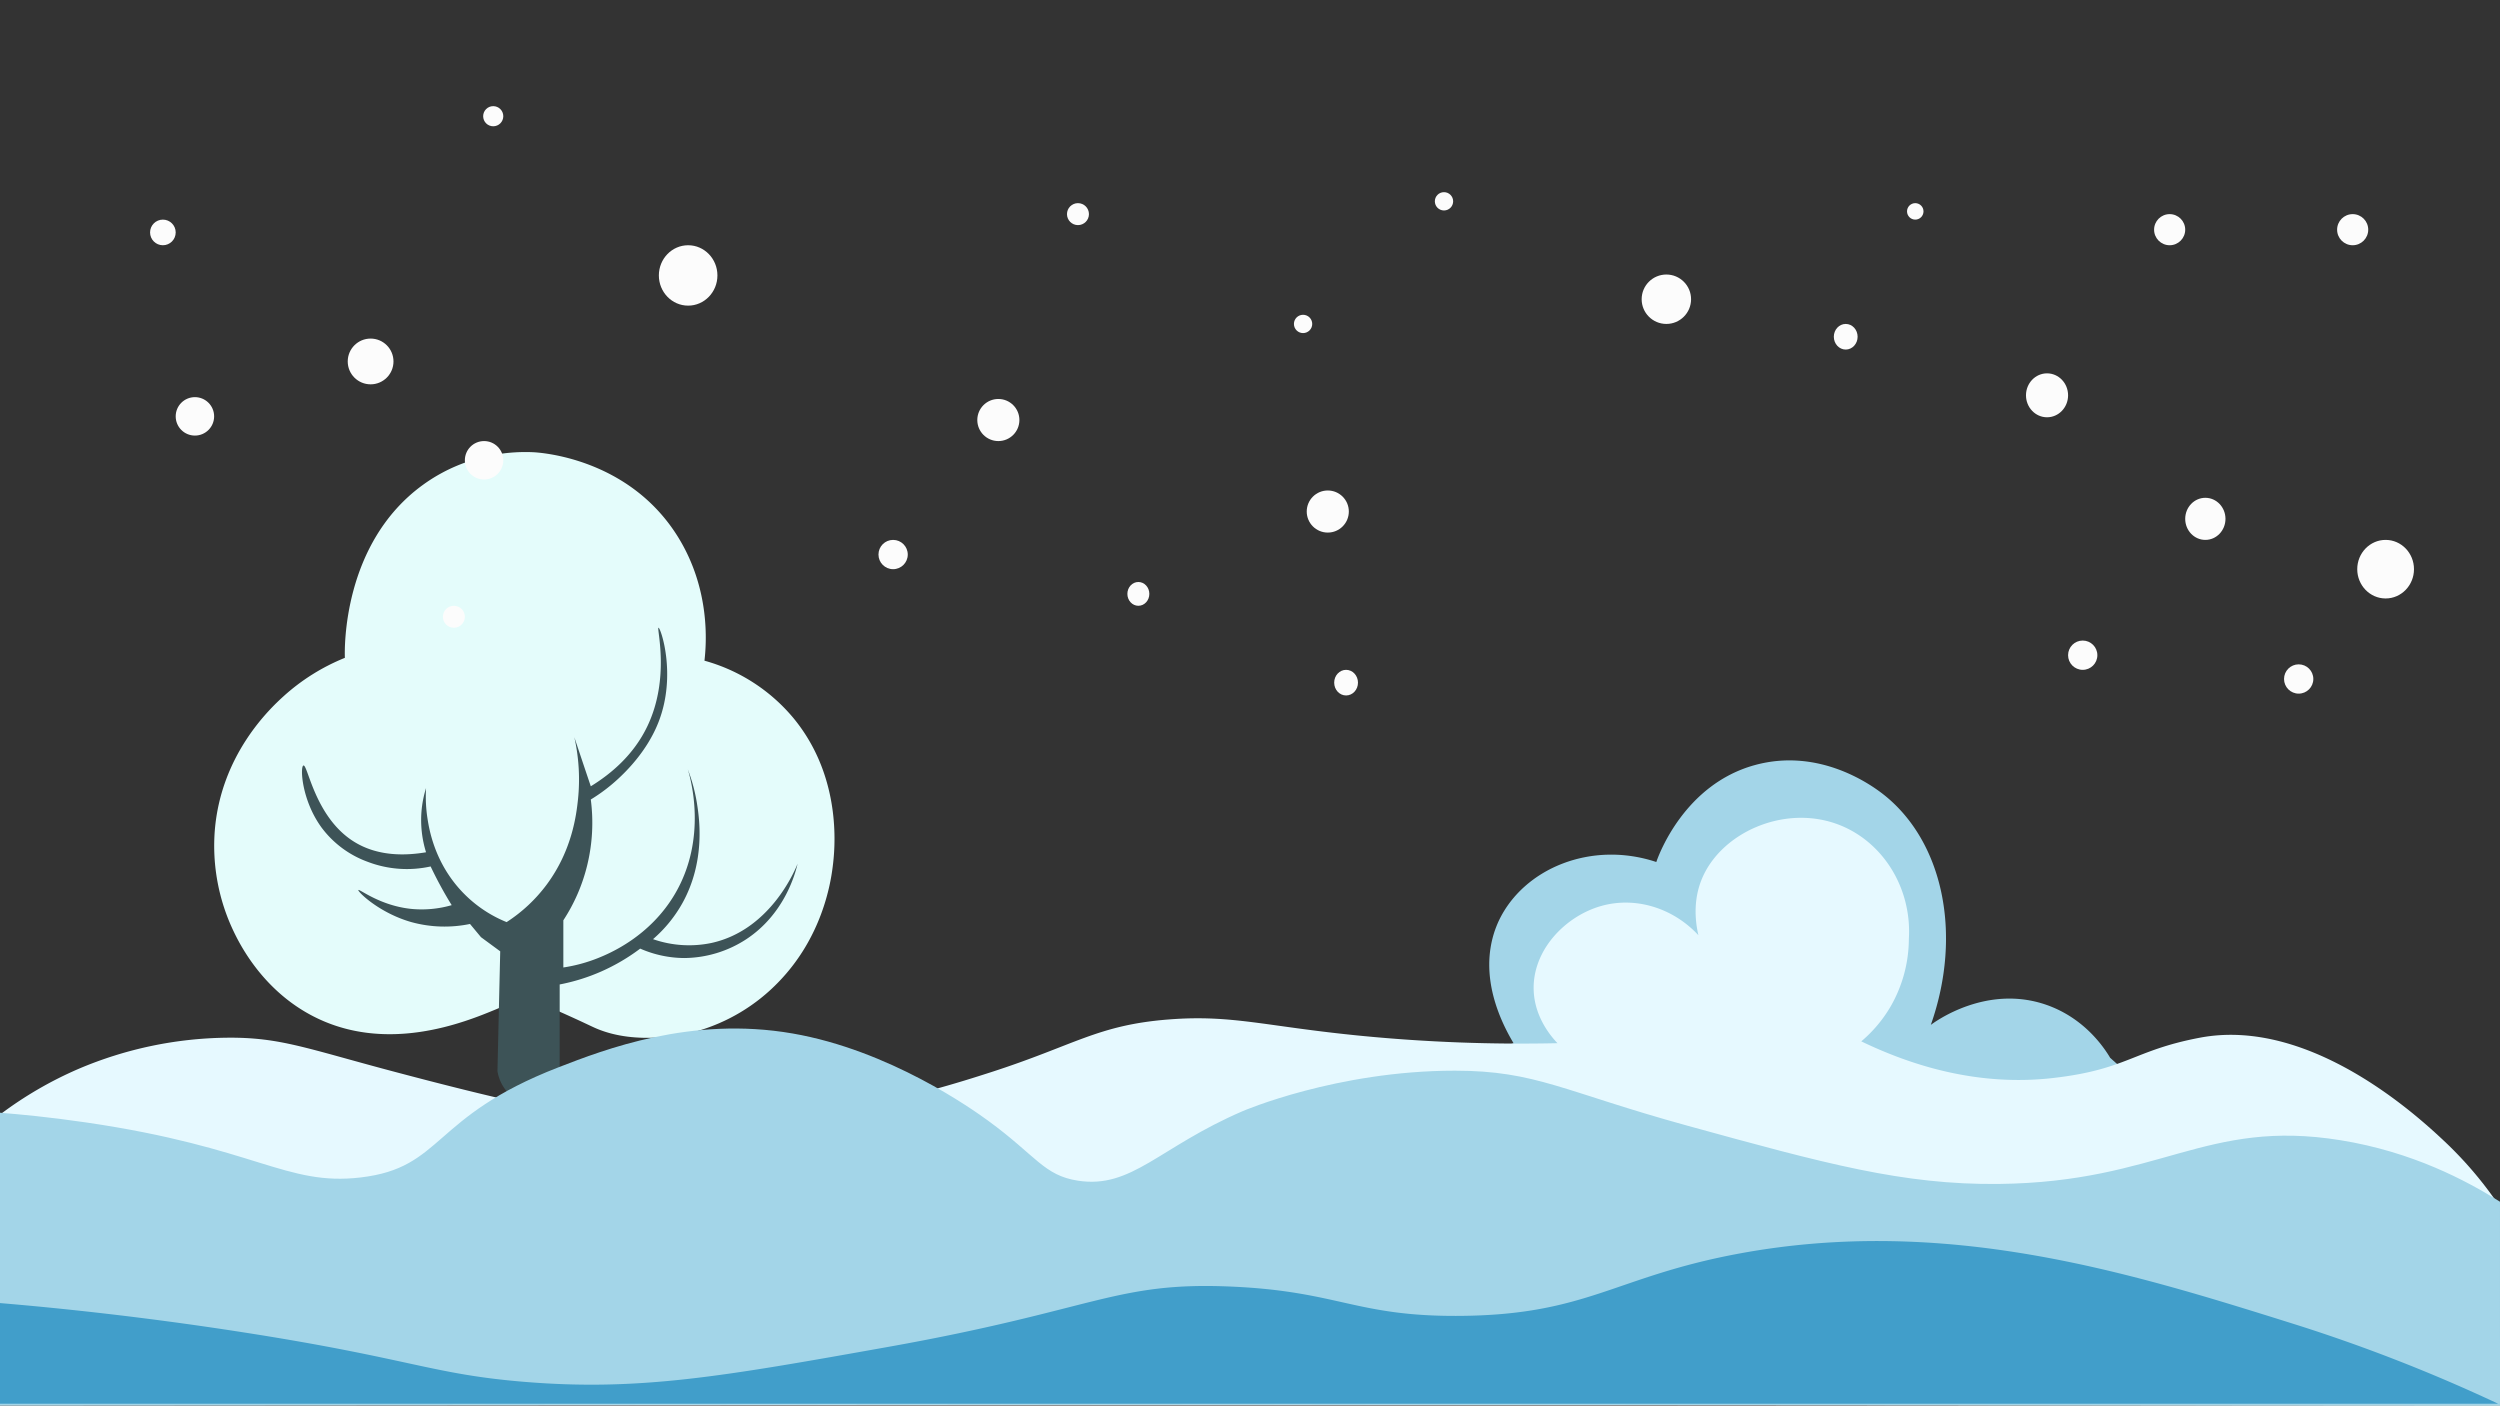 <svg id="Layer_1" data-name="Layer 1" xmlns="http://www.w3.org/2000/svg" viewBox="0 0 1366 768"><rect x="0" y="0" width="1366" height="768" fill="#333333" stroke="none"/><defs><style>.cls-1{fill:#a3d5e8;}.cls-2{fill:#e6f9ff;}.cls-3{fill:#e4fcfb;}.cls-4{fill:#3d5357;}.cls-5{fill:#419eca;}.cls-6{fill:#fcfcfc;}</style></defs><title>landing PAge</title><path class="cls-1" d="M827,570c-7-11.79-19-36.26-10.12-61.82.2-.56,1.06-2.95,2.12-5.18,13.56-28.49,50.42-43.83,86-32,1.31-3.81,15.36-42.49,54-53,35.24-9.59,63.61,11,70,16,32.51,25.46,43.56,76.14,26,126,2.48-1.87,30.47-22.24,63-11,21.2,7.33,31.9,23.79,35,29l212,189L-1,768,0,639c123.58,24.68,303.81,44.87,516,13A1485.13,1485.13,0,0,0,827,570Z"/><path class="cls-2" d="M0,609a208.15,208.15,0,0,1,43-25,212.67,212.67,0,0,1,81-17c29.31-.28,43.29,5.87,93,19,18.32,4.84,66.6,17.6,99,23,101.06,16.85,194.77-13.28,225-23,46.45-14.94,58.68-26,98-29,34.66-2.65,52.39,3.86,105,9a899.48,899.48,0,0,0,107,4c-3.51-3.69-12.51-14.15-13-29-.72-21.7,17.13-40.42,37-46,18.64-5.23,39.14,1.06,53,16-1.57-6.85-3.14-18.79,2-31,10.42-24.79,44-40.09,73-30,25,8.68,41.72,34.48,40,63a74.53,74.53,0,0,1-10,37,73.29,73.29,0,0,1-16,19c25.07,12.07,62.09,25,105,20,40.34-4.65,43.58-15.09,80-22,60.71-11.52,120,43.89,133,56a209.07,209.07,0,0,1,30,35l1,110L-1,767Z"/><path class="cls-3" d="M291,247.08c-8.77-.37-35-.23-59.91,17.85-44,31.89-42.83,89.66-42.66,94.52a113.06,113.06,0,0,0-33.51,21c-7.36,6.68-34.27,31.87-37.57,73.51a108.36,108.36,0,0,0,10.15,54.61c3.3,6.94,15.49,31.78,42.66,46.21,40.62,21.59,84.12,3.63,100.53-3.15a145.21,145.21,0,0,0,15.23-7.35c4.82,2,12.06,5,20.82,8.93,10.56,4.7,15.58,7.2,18.28,8.4,22.87,10.16,50.45,3.25,54.84,2.1a100.45,100.45,0,0,0,45.7-27.31c23.3-24.13,28.21-52.82,29.45-63,1-7.93,5.81-47.8-21.33-80.87A96.85,96.85,0,0,0,384.92,361c1.11-9.62,3.23-38.76-14.22-67.22C343.92,250.15,295.08,247.25,291,247.08Z"/><path class="cls-4" d="M165.78,418.28c-1.87.64-1,19,10,34a54.66,54.66,0,0,0,25,18.57,60,60,0,0,0,34.52,2.58c1.65,3.47,3.48,7.09,5.51,10.82s4,7.11,6,10.32a58.69,58.69,0,0,1-22,2.06c-17.3-1.75-28.55-11.15-29-10.31s11.31,12.5,29,17.53a68.32,68.32,0,0,0,32,1l6,7.22,10.51,7.73q-.76,32.75-1.51,65.49c1.8,10.65,10.34,17.91,19,17.53,9.49-.41,14.72-9.76,15-10.31V537.91a105.76,105.76,0,0,0,23-7.22,107.76,107.76,0,0,0,21-12.37,60.65,60.65,0,0,0,24,5.15,62.77,62.77,0,0,0,34-10.31c20.88-13.77,26.75-35.9,28-41.25-1.4,3.55-14.9,36.24-47,43.31a59.75,59.75,0,0,1-32-2.06,73,73,0,0,0,16-19.59c12.78-22.94,9.32-46.49,8-54.66a92.64,92.64,0,0,0-5-18.56c1.61,5.31,10.83,37.66-7,68.06-13.69,23.33-35.71,32.53-42,35.06a84.76,84.76,0,0,1-19,5.16V502.85a96.53,96.53,0,0,0,13-29.91,98.14,98.14,0,0,0,2-36.09,92.91,92.91,0,0,0,15-11.35c3.77-3.5,15.7-14.81,22-30.94,10.07-25.71,1.16-51.65,0-51.56s6.48,27.34-6,53.63c-7.59,16-20.13,26.31-31,33q-4.52-13.41-9-26.82a105.07,105.07,0,0,1,2,34c-.88,8.33-3.19,27.72-17,46.4a84.08,84.08,0,0,1-22,20.63,69.25,69.25,0,0,1-27-19.6c-12.52-14.89-15.27-30.93-16.18-36.68a79,79,0,0,1-.84-16.94,58.66,58.66,0,0,0-2.5,12.89,59.38,59.38,0,0,0,2.5,22.17c-10.44,1.77-26.36,2.67-40-6.19C171.94,446,168.14,417.48,165.78,418.28Z"/><path class="cls-1" d="M0,608c10.4.82,26.92,2.36,47,5.3,93.08,13.63,109.12,34.86,150,30.07,45.47-5.34,38.23-33.09,108-60.13,25.36-9.82,72.64-28.15,128-18.56,53.07,9.18,98.29,41.38,107,47.74,26.24,19.17,30.38,29.84,49,32.71,29.43,4.54,44.19-18.26,90-38,0,0,51.28-22.12,116-22.11,44.36,0,59.45,11.48,127,30.06,75.2,20.69,117.71,32.39,170,31.83,88.35-.94,112.9-35.88,187-23.87,39.07,6.33,68.68,22,87,33.6V768L-1,767.12Z"/><path class="cls-5" d="M0,712c30.93,2.61,77.15,7.29,133,16,91.36,14.25,102.63,22.8,153,27,63.07,5.26,108.61-2.87,199-19,114.21-20.38,124.31-35.82,188-33,58.68,2.6,67.94,16.5,125,16,69.33-.6,84.17-21.37,152-34,113.4-21.11,214.16,10.47,302,38a897.08,897.08,0,0,1,113,44H-1Q-.51,739.5,0,712Z"/><circle class="cls-6" cx="202.5" cy="197.5" r="12.5"/><ellipse class="cls-6" cx="376" cy="150.5" rx="16" ry="16.5"/><circle class="cls-6" cx="545.5" cy="229.5" r="11.5"/><circle class="cls-6" cx="269.5" cy="63.5" r="5.5"/><circle class="cls-6" cx="89" cy="127" r="7"/><circle class="cls-6" cx="106.5" cy="227.5" r="10.5"/><circle class="cls-6" cx="264.5" cy="251.5" r="10.5"/><circle class="cls-6" cx="589" cy="117" r="6"/><circle class="cls-6" cx="725.5" cy="279.5" r="11.5"/><circle class="cls-6" cx="712" cy="177" r="5"/><circle class="cls-6" cx="910.5" cy="163.5" r="13.5"/><circle class="cls-6" cx="1046.5" cy="115.5" r="4.5"/><ellipse class="cls-6" cx="1118.5" cy="216" rx="11.5" ry="12"/><ellipse class="cls-6" cx="1008.5" cy="184" rx="6.5" ry="7"/><circle class="cls-6" cx="789" cy="110" r="5"/><circle class="cls-6" cx="1185.5" cy="125.5" r="8.5"/><ellipse class="cls-6" cx="1205" cy="283.5" rx="11" ry="11.5"/><ellipse class="cls-6" cx="1303.5" cy="311" rx="15.5" ry="16"/><circle class="cls-6" cx="1285.5" cy="125.5" r="8.5"/><ellipse class="cls-6" cx="622" cy="324.5" rx="6" ry="6.5"/><circle class="cls-6" cx="248" cy="337" r="6"/><circle class="cls-6" cx="488" cy="303" r="8"/><ellipse class="cls-6" cx="735.5" cy="373" rx="6.5" ry="7"/><circle class="cls-6" cx="1138" cy="358" r="8"/><circle class="cls-6" cx="1256" cy="371" r="8"/></svg>